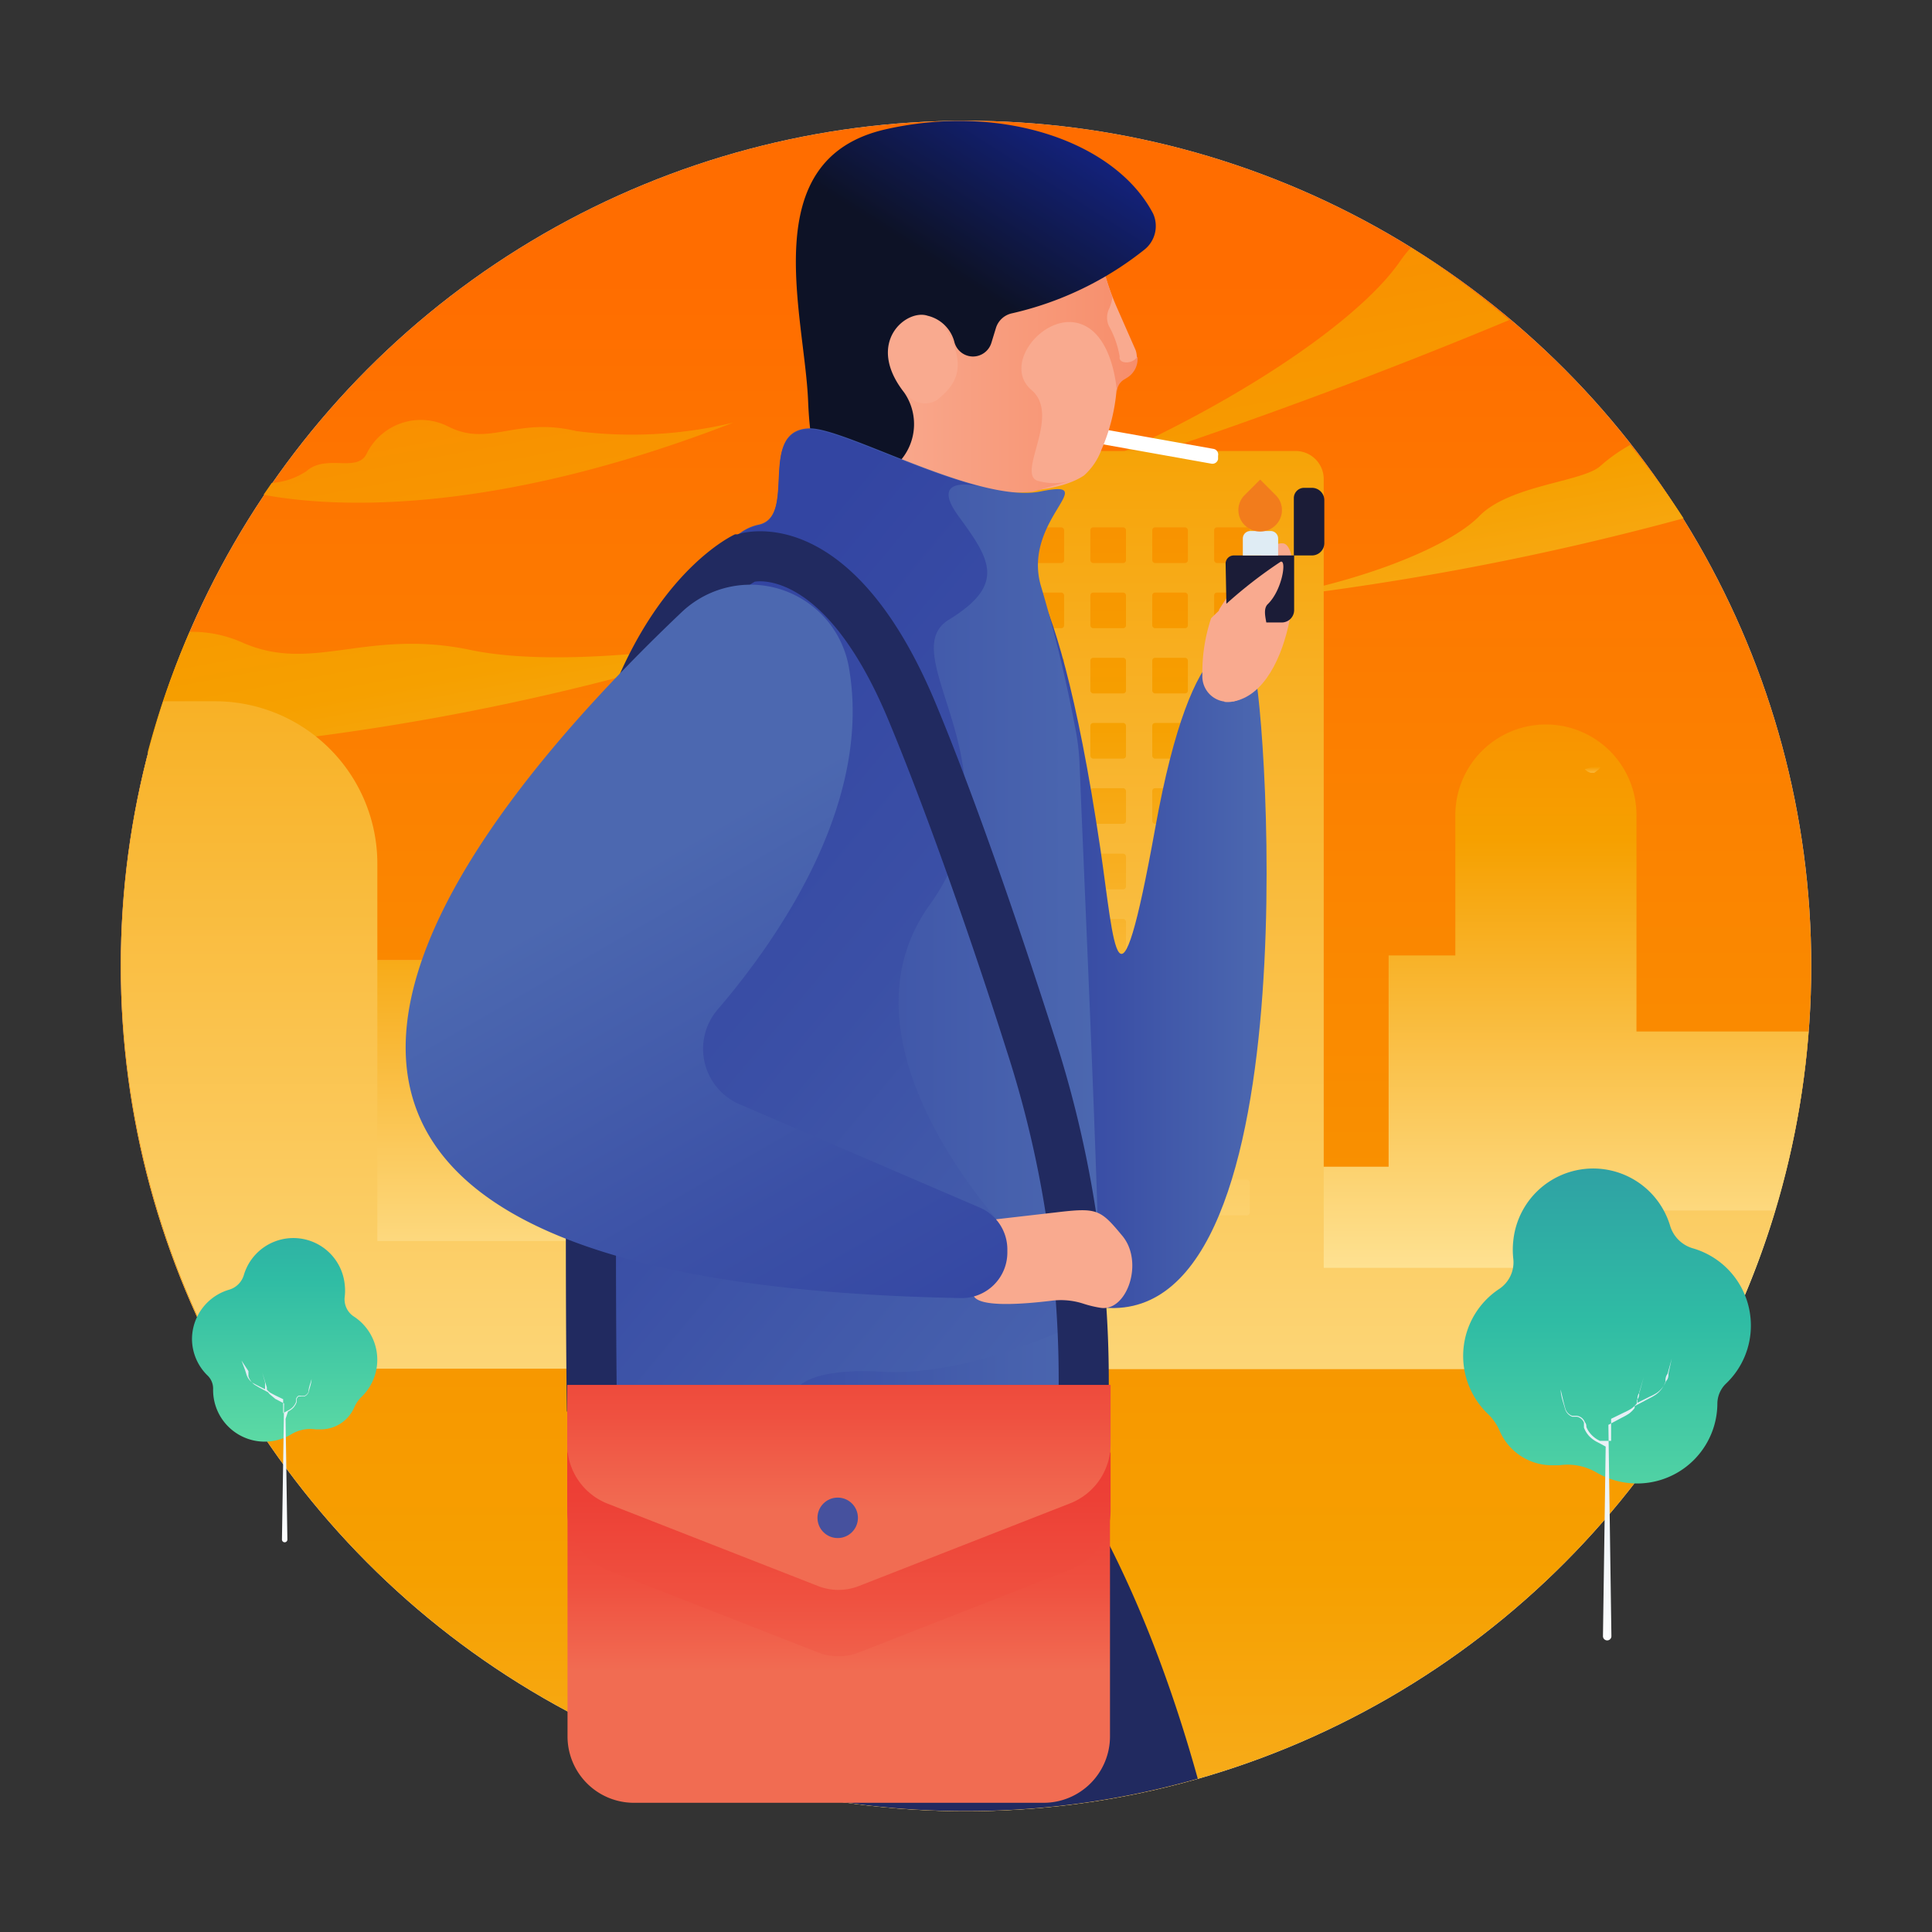 <svg xmlns="http://www.w3.org/2000/svg" xmlns:xlink="http://www.w3.org/1999/xlink" viewBox="0 0 64 64"><rect x="0" y="0" width="64" height="64" fill="#333333" stroke="none"/><defs><style>.cls-1{isolation:isolate;}.cls-2{fill:url(#linear-gradient);}.cls-3{fill:url(#linear-gradient-2);}.cls-4{fill:url(#linear-gradient-3);}.cls-5{fill:url(#linear-gradient-4);}.cls-6{fill:url(#linear-gradient-5);}.cls-7{fill:url(#linear-gradient-6);}.cls-8{fill:url(#linear-gradient-7);}.cls-9{fill:url(#linear-gradient-8);}.cls-10{fill:url(#linear-gradient-9);}.cls-11{fill:url(#linear-gradient-10);}.cls-12{fill:url(#linear-gradient-11);}.cls-13{fill:url(#linear-gradient-12);}.cls-14{fill:url(#linear-gradient-13);}.cls-15{fill:url(#linear-gradient-14);}.cls-16{fill:url(#linear-gradient-15);}.cls-17{fill:url(#linear-gradient-16);}.cls-18{fill:url(#linear-gradient-17);}.cls-19{fill:url(#linear-gradient-18);}.cls-20{fill:url(#linear-gradient-19);}.cls-21{fill:url(#linear-gradient-20);}.cls-22{fill:url(#linear-gradient-21);}.cls-23{fill:url(#linear-gradient-22);}.cls-24{fill:url(#linear-gradient-23);}.cls-25{fill:url(#linear-gradient-24);}.cls-26{fill:url(#linear-gradient-25);}.cls-27{fill:url(#linear-gradient-26);}.cls-28{fill:url(#linear-gradient-27);}.cls-29{fill:url(#linear-gradient-28);}.cls-30{fill:url(#linear-gradient-29);}.cls-31{fill:url(#linear-gradient-30);}.cls-32{fill:url(#linear-gradient-31);}.cls-33{fill:url(#linear-gradient-32);}.cls-34{fill:url(#linear-gradient-33);}.cls-35{fill:url(#linear-gradient-34);}.cls-36{fill:url(#linear-gradient-35);}.cls-37{fill:url(#linear-gradient-36);}.cls-38{fill:url(#linear-gradient-37);}.cls-39{fill:url(#linear-gradient-38);}.cls-40{fill:url(#linear-gradient-39);}.cls-41{fill:url(#linear-gradient-40);}.cls-42{fill:url(#linear-gradient-41);}.cls-43{fill:url(#linear-gradient-42);}.cls-44{fill:url(#linear-gradient-43);}.cls-45{fill:url(#linear-gradient-44);}.cls-46{fill:url(#linear-gradient-45);}.cls-47{fill:url(#linear-gradient-46);}.cls-48{fill:url(#linear-gradient-47);}.cls-49{fill:url(#linear-gradient-48);}.cls-50{fill:url(#linear-gradient-49);}.cls-51{fill:url(#linear-gradient-50);}.cls-52{fill:url(#linear-gradient-51);}.cls-53{fill:url(#linear-gradient-52);}.cls-54{fill:url(#linear-gradient-53);}.cls-55{fill:url(#linear-gradient-54);}.cls-56{fill:url(#linear-gradient-55);}.cls-57{fill:url(#linear-gradient-56);}.cls-58{fill:url(#linear-gradient-57);}.cls-59{fill:url(#linear-gradient-58);}.cls-60{fill:url(#linear-gradient-59);}.cls-61{fill:url(#linear-gradient-60);}.cls-62{fill:url(#linear-gradient-61);}.cls-63{fill:url(#linear-gradient-62);}.cls-64{fill:url(#linear-gradient-63);}.cls-65{fill:url(#linear-gradient-64);}.cls-66{fill:url(#linear-gradient-65);}.cls-67{fill:url(#linear-gradient-66);}.cls-68{opacity:0.49;mix-blend-mode:color-burn;fill:url(#linear-gradient-67);}.cls-69{fill:url(#linear-gradient-68);}.cls-70{fill:url(#linear-gradient-69);}.cls-71{fill:url(#linear-gradient-70);}.cls-72{fill:url(#linear-gradient-71);}.cls-73{fill:#fff;}.cls-74{fill:url(#linear-gradient-72);}.cls-75{fill:#f9aa8f;}.cls-76{fill:#1b1c37;}.cls-77{fill:#212a60;}.cls-78{fill:url(#linear-gradient-73);}.cls-79{fill:url(#linear-gradient-74);}.cls-80{fill:url(#linear-gradient-75);}.cls-81{fill:url(#linear-gradient-76);}.cls-82{fill:url(#linear-gradient-77);}.cls-83{fill:url(#linear-gradient-78);}.cls-84{fill:url(#linear-gradient-79);}.cls-85{fill:url(#linear-gradient-80);}.cls-86{fill:#46519e;}.cls-87{fill:#dfecf4;}.cls-88{fill:#f27c1c;}</style><linearGradient id="linear-gradient" x1="32" y1="97.25" x2="32" y2="9.14" gradientUnits="userSpaceOnUse"><stop offset="0" stop-color="#fff"/><stop offset="0.84" stop-color="#cddfec"/></linearGradient><linearGradient id="linear-gradient-2" x1="32" y1="97.25" x2="32" y2="9.14" gradientUnits="userSpaceOnUse"><stop offset="0" stop-color="#ffeba7"/><stop offset="0.51" stop-color="#f6a000"/><stop offset="1" stop-color="#ff6d00"/></linearGradient><linearGradient id="linear-gradient-3" x1="47.16" y1="45.37" x2="37" y2="-9.47" xlink:href="#linear-gradient-2"/><linearGradient id="linear-gradient-4" x1="53.28" y1="44.23" x2="43.11" y2="-10.6" xlink:href="#linear-gradient-2"/><linearGradient id="linear-gradient-5" x1="19.97" y1="50.41" x2="9.8" y2="-4.43" xlink:href="#linear-gradient-2"/><linearGradient id="linear-gradient-6" x1="22.94" y1="49.86" x2="12.77" y2="-4.98" xlink:href="#linear-gradient-2"/><linearGradient id="linear-gradient-7" x1="333.38" y1="35.09" x2="333.38" y2="-43.58" gradientTransform="matrix(-1, 0, 0, 1, 364.22, 0)" xlink:href="#linear-gradient-2"/><linearGradient id="linear-gradient-8" x1="331.26" y1="35.09" x2="331.26" y2="-43.58" gradientTransform="matrix(-1, 0, 0, 1, 364.22, 0)" xlink:href="#linear-gradient-2"/><linearGradient id="linear-gradient-9" x1="44.41" y1="44.15" x2="44.41" y2="12.12" xlink:href="#linear-gradient-2"/><linearGradient id="linear-gradient-10" x1="31.4" y1="59" x2="31.4" y2="-31.47" xlink:href="#linear-gradient-2"/><linearGradient id="linear-gradient-11" x1="323.41" y1="48.78" x2="323.41" y2="-0.28" gradientTransform="matrix(1, 0, 0, -1, -282.6, 36.11)" xlink:href="#linear-gradient-2"/><linearGradient id="linear-gradient-12" x1="325.46" y1="48.78" x2="325.46" y2="-0.28" gradientTransform="matrix(1, 0, 0, -1, -286.7, 36.11)" xlink:href="#linear-gradient-2"/><linearGradient id="linear-gradient-13" x1="327.51" y1="48.78" x2="327.51" y2="-0.28" gradientTransform="matrix(1, 0, 0, -1, -290.81, 36.11)" xlink:href="#linear-gradient-2"/><linearGradient id="linear-gradient-14" x1="329.56" y1="48.78" x2="329.56" y2="-0.28" gradientTransform="matrix(1, 0, 0, -1, -294.91, 36.11)" xlink:href="#linear-gradient-2"/><linearGradient id="linear-gradient-15" x1="331.62" y1="48.78" x2="331.62" y2="-0.28" gradientTransform="matrix(1, 0, 0, -1, -299.01, 36.11)" xlink:href="#linear-gradient-2"/><linearGradient id="linear-gradient-16" x1="323.41" y1="48.78" x2="323.41" y2="-0.28" gradientTransform="matrix(1, 0, 0, -1, -282.6, 40.44)" xlink:href="#linear-gradient-2"/><linearGradient id="linear-gradient-17" x1="325.46" y1="48.78" x2="325.46" y2="-0.28" gradientTransform="matrix(1, 0, 0, -1, -286.7, 40.44)" xlink:href="#linear-gradient-2"/><linearGradient id="linear-gradient-18" x1="327.51" y1="48.78" x2="327.51" y2="-0.28" gradientTransform="matrix(1, 0, 0, -1, -290.81, 40.44)" xlink:href="#linear-gradient-2"/><linearGradient id="linear-gradient-19" x1="329.56" y1="48.78" x2="329.56" y2="-0.28" gradientTransform="matrix(1, 0, 0, -1, -294.91, 40.44)" xlink:href="#linear-gradient-2"/><linearGradient id="linear-gradient-20" x1="331.62" y1="48.78" x2="331.62" y2="-0.28" gradientTransform="matrix(1, 0, 0, -1, -299.01, 40.44)" xlink:href="#linear-gradient-2"/><linearGradient id="linear-gradient-21" x1="323.41" y1="48.78" x2="323.41" y2="-0.28" gradientTransform="matrix(1, 0, 0, -1, -282.6, 44.76)" xlink:href="#linear-gradient-2"/><linearGradient id="linear-gradient-22" x1="325.46" y1="48.78" x2="325.46" y2="-0.28" gradientTransform="matrix(1, 0, 0, -1, -286.7, 44.76)" xlink:href="#linear-gradient-2"/><linearGradient id="linear-gradient-23" x1="327.51" y1="48.78" x2="327.51" y2="-0.28" gradientTransform="matrix(1, 0, 0, -1, -290.81, 44.76)" xlink:href="#linear-gradient-2"/><linearGradient id="linear-gradient-24" x1="329.56" y1="48.78" x2="329.56" y2="-0.28" gradientTransform="matrix(1, 0, 0, -1, -294.91, 44.76)" xlink:href="#linear-gradient-2"/><linearGradient id="linear-gradient-25" x1="331.62" y1="48.78" x2="331.62" y2="-0.28" gradientTransform="matrix(1, 0, 0, -1, -299.01, 44.76)" xlink:href="#linear-gradient-2"/><linearGradient id="linear-gradient-26" x1="323.41" y1="48.78" x2="323.41" y2="-0.28" gradientTransform="matrix(1, 0, 0, -1, -282.6, 49.08)" xlink:href="#linear-gradient-2"/><linearGradient id="linear-gradient-27" x1="325.46" y1="48.78" x2="325.46" y2="-0.28" gradientTransform="matrix(1, 0, 0, -1, -286.7, 49.08)" xlink:href="#linear-gradient-2"/><linearGradient id="linear-gradient-28" x1="327.51" y1="48.78" x2="327.51" y2="-0.28" gradientTransform="matrix(1, 0, 0, -1, -290.81, 49.08)" xlink:href="#linear-gradient-2"/><linearGradient id="linear-gradient-29" x1="329.56" y1="48.78" x2="329.56" y2="-0.28" gradientTransform="matrix(1, 0, 0, -1, -294.91, 49.08)" xlink:href="#linear-gradient-2"/><linearGradient id="linear-gradient-30" x1="331.62" y1="48.78" x2="331.62" y2="-0.28" gradientTransform="matrix(1, 0, 0, -1, -299.01, 49.08)" xlink:href="#linear-gradient-2"/><linearGradient id="linear-gradient-31" x1="323.41" y1="48.78" x2="323.41" y2="-0.28" gradientTransform="matrix(1, 0, 0, -1, -282.6, 53.4)" xlink:href="#linear-gradient-2"/><linearGradient id="linear-gradient-32" x1="325.46" y1="48.78" x2="325.46" y2="-0.28" gradientTransform="matrix(1, 0, 0, -1, -286.7, 53.4)" xlink:href="#linear-gradient-2"/><linearGradient id="linear-gradient-33" x1="327.51" y1="48.78" x2="327.51" y2="-0.28" gradientTransform="matrix(1, 0, 0, -1, -290.81, 53.4)" xlink:href="#linear-gradient-2"/><linearGradient id="linear-gradient-34" x1="329.56" y1="48.78" x2="329.56" y2="-0.28" gradientTransform="matrix(1, 0, 0, -1, -294.91, 53.4)" xlink:href="#linear-gradient-2"/><linearGradient id="linear-gradient-35" x1="331.62" y1="48.78" x2="331.62" y2="-0.28" gradientTransform="matrix(1, 0, 0, -1, -299.01, 53.4)" xlink:href="#linear-gradient-2"/><linearGradient id="linear-gradient-36" x1="323.41" y1="48.78" x2="323.41" y2="-0.28" gradientTransform="matrix(1, 0, 0, -1, -282.6, 57.73)" xlink:href="#linear-gradient-2"/><linearGradient id="linear-gradient-37" x1="325.46" y1="48.78" x2="325.46" y2="-0.28" gradientTransform="matrix(1, 0, 0, -1, -286.7, 57.73)" xlink:href="#linear-gradient-2"/><linearGradient id="linear-gradient-38" x1="327.51" y1="48.78" x2="327.51" y2="-0.28" gradientTransform="matrix(1, 0, 0, -1, -290.81, 57.73)" xlink:href="#linear-gradient-2"/><linearGradient id="linear-gradient-39" x1="329.56" y1="48.78" x2="329.56" y2="-0.28" gradientTransform="matrix(1, 0, 0, -1, -294.91, 57.73)" xlink:href="#linear-gradient-2"/><linearGradient id="linear-gradient-40" x1="331.62" y1="48.78" x2="331.62" y2="-0.28" gradientTransform="matrix(1, 0, 0, -1, -299.01, 57.73)" xlink:href="#linear-gradient-2"/><linearGradient id="linear-gradient-41" x1="323.41" y1="48.78" x2="323.41" y2="-0.28" gradientTransform="matrix(1, 0, 0, -1, -282.6, 62.05)" xlink:href="#linear-gradient-2"/><linearGradient id="linear-gradient-42" x1="325.46" y1="48.78" x2="325.46" y2="-0.28" gradientTransform="matrix(1, 0, 0, -1, -286.7, 62.05)" xlink:href="#linear-gradient-2"/><linearGradient id="linear-gradient-43" x1="327.51" y1="48.78" x2="327.51" y2="-0.28" gradientTransform="matrix(1, 0, 0, -1, -290.81, 62.05)" xlink:href="#linear-gradient-2"/><linearGradient id="linear-gradient-44" x1="329.56" y1="48.78" x2="329.56" y2="-0.28" gradientTransform="matrix(1, 0, 0, -1, -294.91, 62.05)" xlink:href="#linear-gradient-2"/><linearGradient id="linear-gradient-45" x1="331.62" y1="48.78" x2="331.62" y2="-0.28" gradientTransform="matrix(1, 0, 0, -1, -299.01, 62.05)" xlink:href="#linear-gradient-2"/><linearGradient id="linear-gradient-46" x1="323.41" y1="48.78" x2="323.41" y2="-0.28" gradientTransform="matrix(1, 0, 0, -1, -282.6, 66.37)" xlink:href="#linear-gradient-2"/><linearGradient id="linear-gradient-47" x1="325.46" y1="48.78" x2="325.46" y2="-0.28" gradientTransform="matrix(1, 0, 0, -1, -286.7, 66.37)" xlink:href="#linear-gradient-2"/><linearGradient id="linear-gradient-48" x1="327.51" y1="48.78" x2="327.51" y2="-0.28" gradientTransform="matrix(1, 0, 0, -1, -290.81, 66.37)" xlink:href="#linear-gradient-2"/><linearGradient id="linear-gradient-49" x1="329.56" y1="48.78" x2="329.56" y2="-0.28" gradientTransform="matrix(1, 0, 0, -1, -294.91, 66.37)" xlink:href="#linear-gradient-2"/><linearGradient id="linear-gradient-50" x1="331.62" y1="48.78" x2="331.62" y2="-0.28" gradientTransform="matrix(1, 0, 0, -1, -299.01, 66.37)" xlink:href="#linear-gradient-2"/><linearGradient id="linear-gradient-51" x1="323.41" y1="48.78" x2="323.41" y2="-0.28" gradientTransform="matrix(1, 0, 0, -1, -282.6, 70.69)" xlink:href="#linear-gradient-2"/><linearGradient id="linear-gradient-52" x1="325.46" y1="48.78" x2="325.46" y2="-0.28" gradientTransform="matrix(1, 0, 0, -1, -286.7, 70.69)" xlink:href="#linear-gradient-2"/><linearGradient id="linear-gradient-53" x1="327.51" y1="48.78" x2="327.51" y2="-0.28" gradientTransform="matrix(1, 0, 0, -1, -290.81, 70.69)" xlink:href="#linear-gradient-2"/><linearGradient id="linear-gradient-54" x1="329.56" y1="48.78" x2="329.56" y2="-0.28" gradientTransform="matrix(1, 0, 0, -1, -294.91, 70.69)" xlink:href="#linear-gradient-2"/><linearGradient id="linear-gradient-55" x1="331.62" y1="48.78" x2="331.62" y2="-0.28" gradientTransform="matrix(1, 0, 0, -1, -299.01, 70.69)" xlink:href="#linear-gradient-2"/><linearGradient id="linear-gradient-56" x1="323.41" y1="48.78" x2="323.41" y2="-0.28" gradientTransform="matrix(1, 0, 0, -1, -282.6, 75.01)" xlink:href="#linear-gradient-2"/><linearGradient id="linear-gradient-57" x1="325.46" y1="48.78" x2="325.46" y2="-0.28" gradientTransform="matrix(1, 0, 0, -1, -286.7, 75.01)" xlink:href="#linear-gradient-2"/><linearGradient id="linear-gradient-58" x1="327.51" y1="48.78" x2="327.51" y2="-0.28" gradientTransform="matrix(1, 0, 0, -1, -290.81, 75.01)" xlink:href="#linear-gradient-2"/><linearGradient id="linear-gradient-59" x1="329.56" y1="48.78" x2="329.56" y2="-0.28" gradientTransform="matrix(1, 0, 0, -1, -294.91, 75.01)" xlink:href="#linear-gradient-2"/><linearGradient id="linear-gradient-60" x1="331.62" y1="48.78" x2="331.62" y2="-0.28" gradientTransform="matrix(1, 0, 0, -1, -299.01, 75.01)" xlink:href="#linear-gradient-2"/><linearGradient id="linear-gradient-61" x1="323.41" y1="48.78" x2="323.41" y2="-0.28" gradientTransform="matrix(1, 0, 0, -1, -282.6, 79.34)" xlink:href="#linear-gradient-2"/><linearGradient id="linear-gradient-62" x1="325.46" y1="48.78" x2="325.46" y2="-0.28" gradientTransform="matrix(1, 0, 0, -1, -286.7, 79.34)" xlink:href="#linear-gradient-2"/><linearGradient id="linear-gradient-63" x1="327.51" y1="48.78" x2="327.51" y2="-0.28" gradientTransform="matrix(1, 0, 0, -1, -290.81, 79.34)" xlink:href="#linear-gradient-2"/><linearGradient id="linear-gradient-64" x1="329.56" y1="48.78" x2="329.56" y2="-0.28" gradientTransform="matrix(1, 0, 0, -1, -294.91, 79.34)" xlink:href="#linear-gradient-2"/><linearGradient id="linear-gradient-65" x1="331.62" y1="48.78" x2="331.62" y2="-0.28" gradientTransform="matrix(1, 0, 0, -1, -299.01, 79.34)" xlink:href="#linear-gradient-2"/><linearGradient id="linear-gradient-66" x1="344.57" y1="44.87" x2="344.57" y2="14.91" gradientTransform="matrix(-1, 0, 0, 1, 364.22, 0)" xlink:href="#linear-gradient-2"/><linearGradient id="linear-gradient-67" x1="311.51" y1="25.69" x2="311.51" y2="25.13" gradientTransform="matrix(-1, 0, 0, 1, 364.22, 0)" xlink:href="#linear-gradient-2"/><linearGradient id="linear-gradient-68" x1="310.98" y1="56.76" x2="310.98" y2="31.74" gradientTransform="matrix(-1, 0, 0, 1, 364.22, 0)" gradientUnits="userSpaceOnUse"><stop offset="0" stop-color="#7ff1a4"/><stop offset="0.52" stop-color="#2fbca4"/><stop offset="1" stop-color="#2f7da4"/></linearGradient><linearGradient id="linear-gradient-69" x1="-13259.34" y1="55.34" x2="-13259.34" y2="35.35" gradientTransform="translate(13312.87)" xlink:href="#linear-gradient"/><linearGradient id="linear-gradient-70" x1="16460.01" y1="51.96" x2="16460.01" y2="33.46" gradientTransform="matrix(-1, 0, 0, 1, 16469.43, 0)" xlink:href="#linear-gradient-68"/><linearGradient id="linear-gradient-71" x1="16460.2" y1="51.72" x2="16460.2" y2="38.86" gradientTransform="matrix(-1, 0, 0, 1, 16469.43, 0)" xlink:href="#linear-gradient"/><linearGradient id="linear-gradient-72" x1="33.27" y1="30.79" x2="41.95" y2="30.79" gradientUnits="userSpaceOnUse"><stop offset="0" stop-color="#3345a2"/><stop offset="0.41" stop-color="#3b50a6"/><stop offset="1" stop-color="#4c68b0"/></linearGradient><linearGradient id="linear-gradient-73" x1="28.86" y1="12.29" x2="37.68" y2="12.29" gradientUnits="userSpaceOnUse"><stop offset="0" stop-color="#f9aa8f"/><stop offset="1" stop-color="#f78e6b"/></linearGradient><linearGradient id="linear-gradient-74" x1="36.84" y1="0.15" x2="27.3" y2="15.2" gradientUnits="userSpaceOnUse"><stop offset="0" stop-color="#182ebd"/><stop offset="0.58" stop-color="#0d1226"/></linearGradient><linearGradient id="linear-gradient-75" x1="19.61" y1="31.15" x2="36.5" y2="31.15" xlink:href="#linear-gradient-72"/><linearGradient id="linear-gradient-76" x1="19.67" y1="25.86" x2="41.11" y2="43.77" xlink:href="#linear-gradient-72"/><linearGradient id="linear-gradient-77" x1="30.84" y1="46.39" x2="20.77" y2="28.93" xlink:href="#linear-gradient-72"/><linearGradient id="linear-gradient-78" x1="27.75" y1="55.38" x2="27.75" y2="43.13" gradientUnits="userSpaceOnUse"><stop offset="0" stop-color="#f16c52"/><stop offset="0.03" stop-color="#f16850"/><stop offset="0.23" stop-color="#ef5140"/><stop offset="0.45" stop-color="#ed4036"/><stop offset="0.7" stop-color="#ec362f"/><stop offset="1" stop-color="#ec332d"/></linearGradient><linearGradient id="linear-gradient-79" x1="27.75" y1="56.4" x2="27.75" y2="41.37" xlink:href="#linear-gradient-78"/><linearGradient id="linear-gradient-80" x1="27.75" y1="50" x2="27.75" y2="36.75" xlink:href="#linear-gradient-78"/></defs><title>man smoking cigarette</title><g class="cls-1"><g id="Layer_1" data-name="Layer 1"><circle class="cls-2" cx="32" cy="32" r="28"/><circle class="cls-3" cx="32" cy="32" r="28"/><path class="cls-4" d="M46.74,8.2a4.34,4.34,0,0,0-.38.48C44.75,11,39.18,14.6,32.54,16.82A177.1,177.1,0,0,0,50,10.6,28.08,28.08,0,0,0,46.74,8.2Z"/><path class="cls-5" d="M54,14.74a5.47,5.47,0,0,0-1,.71c-.61.52-3,.62-4,1.65s-4.16,2.31-7.71,2.8a93.24,93.24,0,0,0,14.48-2.73A28.05,28.05,0,0,0,54,14.74Z"/><path class="cls-6" d="M24.9,21.15s-5.89,1.1-9.32.38-5.22.78-7.54-.24a4.1,4.1,0,0,0-1.76-.36,27.78,27.78,0,0,0-1.39,4A81.33,81.33,0,0,0,24.9,21.15Z"/><path class="cls-7" d="M24.29,14a14.37,14.37,0,0,1-5.2.28c-2-.48-2.88.54-4.24-.15a2,2,0,0,0-2.7.89c-.31.66-1.34,0-2,.59A2.42,2.42,0,0,1,9,16l-.27.39C10.91,16.8,16.17,17.15,24.29,14Z"/><path class="cls-8" d="M33.63,8.64S29.85,9.9,28,9.57a5.71,5.71,0,0,0,1.5-.73,1.93,1.93,0,0,1,1.79-.37c.41.25.57-.36,1-.13A4.58,4.58,0,0,0,33.63,8.64Z"/><path class="cls-9" d="M35.75,19.85s-3.78,1.26-5.58.93a5.71,5.71,0,0,0,1.5-.73,1.93,1.93,0,0,1,1.79-.37c.41.25.57-.36,1-.13A4.58,4.58,0,0,0,35.75,19.85Z"/><path class="cls-10" d="M59.91,34.17h-5.7V27a3,3,0,0,0-6,0v4.65H46v7H29.52l-.61,6.7H56.63A27.83,27.83,0,0,0,59.91,34.17Z"/><path class="cls-11" d="M58.8,40.1H53.53V42H43.85V15.87a.93.93,0,0,0-.93-.93H30.8a.93.93,0,0,0-.93.93V35.1h-2.1a1,1,0,0,0-1,1v2H19.42V32.88a1.07,1.07,0,0,0-1.07-1.07H12.5V28.61a5.38,5.38,0,0,0-5.38-5.38H5.41a28,28,0,0,0,2,22.11H56.63A27.83,27.83,0,0,0,58.8,40.1Z"/><rect class="cls-12" x="40.22" y="17.46" width="1.18" height="1.18" rx="0.09" ry="0.09" transform="translate(81.62 36.11) rotate(-180)"/><rect class="cls-13" x="38.17" y="17.46" width="1.18" height="1.18" rx="0.09" ry="0.09" transform="translate(77.52 36.11) rotate(-180)"/><rect class="cls-14" x="36.11" y="17.46" width="1.18" height="1.18" rx="0.09" ry="0.09" transform="translate(73.41 36.11) rotate(-180)"/><rect class="cls-15" x="34.06" y="17.46" width="1.18" height="1.18" rx="0.09" ry="0.09" transform="translate(69.31 36.11) rotate(-180)"/><rect class="cls-16" x="32.01" y="17.46" width="1.18" height="1.18" rx="0.09" ry="0.09" transform="translate(65.21 36.11) rotate(-180)"/><rect class="cls-17" x="40.22" y="19.63" width="1.18" height="1.18" rx="0.09" ry="0.09" transform="translate(81.62 40.44) rotate(-180)"/><rect class="cls-18" x="38.17" y="19.63" width="1.18" height="1.18" rx="0.09" ry="0.09" transform="translate(77.52 40.44) rotate(-180)"/><rect class="cls-19" x="36.11" y="19.63" width="1.18" height="1.18" rx="0.09" ry="0.09" transform="translate(73.41 40.44) rotate(-180)"/><rect class="cls-20" x="34.06" y="19.63" width="1.18" height="1.18" rx="0.09" ry="0.09" transform="translate(69.31 40.44) rotate(-180)"/><rect class="cls-21" x="32.01" y="19.63" width="1.18" height="1.18" rx="0.09" ry="0.09" transform="translate(65.21 40.44) rotate(-180)"/><rect class="cls-22" x="40.22" y="21.79" width="1.18" height="1.18" rx="0.09" ry="0.09" transform="translate(81.62 44.76) rotate(-180)"/><rect class="cls-23" x="38.17" y="21.79" width="1.18" height="1.18" rx="0.09" ry="0.09" transform="translate(77.52 44.76) rotate(-180)"/><rect class="cls-24" x="36.11" y="21.79" width="1.18" height="1.18" rx="0.09" ry="0.09" transform="translate(73.41 44.76) rotate(-180)"/><rect class="cls-25" x="34.06" y="21.79" width="1.18" height="1.18" rx="0.09" ry="0.09" transform="translate(69.31 44.76) rotate(-180)"/><rect class="cls-26" x="32.01" y="21.79" width="1.18" height="1.18" rx="0.09" ry="0.09" transform="translate(65.21 44.76) rotate(-180)"/><rect class="cls-27" x="40.22" y="23.95" width="1.18" height="1.18" rx="0.09" ry="0.09" transform="translate(81.62 49.08) rotate(-180)"/><rect class="cls-28" x="38.17" y="23.95" width="1.18" height="1.18" rx="0.09" ry="0.09" transform="translate(77.52 49.08) rotate(-180)"/><rect class="cls-29" x="36.11" y="23.95" width="1.18" height="1.18" rx="0.09" ry="0.09" transform="translate(73.41 49.08) rotate(-180)"/><rect class="cls-30" x="34.06" y="23.95" width="1.18" height="1.18" rx="0.09" ry="0.09" transform="translate(69.31 49.08) rotate(-180)"/><rect class="cls-31" x="32.01" y="23.95" width="1.18" height="1.18" rx="0.09" ry="0.09" transform="translate(65.21 49.08) rotate(-180)"/><rect class="cls-32" x="40.22" y="26.11" width="1.18" height="1.18" rx="0.09" ry="0.09" transform="translate(81.62 53.4) rotate(-180)"/><rect class="cls-33" x="38.17" y="26.11" width="1.18" height="1.18" rx="0.09" ry="0.09" transform="translate(77.52 53.4) rotate(-180)"/><rect class="cls-34" x="36.11" y="26.11" width="1.18" height="1.18" rx="0.09" ry="0.09" transform="translate(73.41 53.4) rotate(-180)"/><rect class="cls-35" x="34.06" y="26.11" width="1.18" height="1.18" rx="0.09" ry="0.09" transform="translate(69.31 53.4) rotate(-180)"/><rect class="cls-36" x="32.01" y="26.11" width="1.18" height="1.18" rx="0.09" ry="0.09" transform="translate(65.21 53.4) rotate(-180)"/><rect class="cls-37" x="40.22" y="28.27" width="1.18" height="1.18" rx="0.09" ry="0.09" transform="translate(81.62 57.73) rotate(-180)"/><rect class="cls-38" x="38.17" y="28.27" width="1.18" height="1.18" rx="0.09" ry="0.09" transform="translate(77.52 57.73) rotate(-180)"/><rect class="cls-39" x="36.11" y="28.27" width="1.18" height="1.18" rx="0.09" ry="0.09" transform="translate(73.41 57.73) rotate(-180)"/><rect class="cls-40" x="34.06" y="28.27" width="1.18" height="1.18" rx="0.09" ry="0.09" transform="translate(69.31 57.73) rotate(-180)"/><rect class="cls-41" x="32.01" y="28.27" width="1.18" height="1.18" rx="0.09" ry="0.09" transform="translate(65.21 57.73) rotate(-180)"/><rect class="cls-42" x="40.22" y="30.43" width="1.18" height="1.18" rx="0.09" ry="0.09" transform="translate(81.62 62.05) rotate(-180)"/><rect class="cls-43" x="38.17" y="30.43" width="1.18" height="1.18" rx="0.09" ry="0.09" transform="translate(77.52 62.05) rotate(-180)"/><rect class="cls-44" x="36.11" y="30.43" width="1.18" height="1.18" rx="0.09" ry="0.09" transform="translate(73.41 62.05) rotate(-180)"/><rect class="cls-45" x="34.06" y="30.43" width="1.18" height="1.18" rx="0.09" ry="0.09" transform="translate(69.31 62.05) rotate(-180)"/><rect class="cls-46" x="32.01" y="30.43" width="1.18" height="1.18" rx="0.09" ry="0.09" transform="translate(65.21 62.05) rotate(-180)"/><rect class="cls-47" x="40.22" y="32.59" width="1.18" height="1.18" rx="0.09" ry="0.09" transform="translate(81.62 66.37) rotate(-180)"/><rect class="cls-48" x="38.17" y="32.59" width="1.18" height="1.18" rx="0.09" ry="0.09" transform="translate(77.52 66.37) rotate(-180)"/><rect class="cls-49" x="36.11" y="32.59" width="1.18" height="1.18" rx="0.09" ry="0.09" transform="translate(73.41 66.37) rotate(-180)"/><rect class="cls-50" x="34.06" y="32.59" width="1.18" height="1.18" rx="0.09" ry="0.09" transform="translate(69.31 66.37) rotate(-180)"/><rect class="cls-51" x="32.01" y="32.59" width="1.18" height="1.18" rx="0.09" ry="0.09" transform="translate(65.21 66.37) rotate(-180)"/><rect class="cls-52" x="40.22" y="34.75" width="1.18" height="1.18" rx="0.09" ry="0.09" transform="translate(81.62 70.69) rotate(-180)"/><rect class="cls-53" x="38.17" y="34.75" width="1.18" height="1.18" rx="0.09" ry="0.09" transform="translate(77.52 70.69) rotate(-180)"/><rect class="cls-54" x="36.11" y="34.75" width="1.18" height="1.18" rx="0.09" ry="0.09" transform="translate(73.41 70.69) rotate(-180)"/><rect class="cls-55" x="34.06" y="34.75" width="1.18" height="1.18" rx="0.09" ry="0.09" transform="translate(69.31 70.69) rotate(-180)"/><rect class="cls-56" x="32.01" y="34.75" width="1.18" height="1.18" rx="0.09" ry="0.09" transform="translate(65.21 70.69) rotate(-180)"/><rect class="cls-57" x="40.22" y="36.92" width="1.18" height="1.18" rx="0.09" ry="0.09" transform="translate(81.62 75.01) rotate(-180)"/><rect class="cls-58" x="38.17" y="36.92" width="1.18" height="1.18" rx="0.09" ry="0.09" transform="translate(77.52 75.01) rotate(-180)"/><rect class="cls-59" x="36.11" y="36.92" width="1.18" height="1.18" rx="0.09" ry="0.09" transform="translate(73.41 75.01) rotate(-180)"/><rect class="cls-60" x="34.06" y="36.92" width="1.18" height="1.18" rx="0.09" ry="0.09" transform="translate(69.31 75.01) rotate(-180)"/><rect class="cls-61" x="32.01" y="36.92" width="1.18" height="1.18" rx="0.09" ry="0.09" transform="translate(65.21 75.01) rotate(-180)"/><rect class="cls-62" x="40.22" y="39.08" width="1.18" height="1.18" rx="0.09" ry="0.09" transform="translate(81.62 79.34) rotate(-180)"/><rect class="cls-63" x="38.17" y="39.08" width="1.18" height="1.18" rx="0.09" ry="0.09" transform="translate(77.52 79.34) rotate(-180)"/><rect class="cls-64" x="36.11" y="39.08" width="1.18" height="1.18" rx="0.09" ry="0.09" transform="translate(73.41 79.34) rotate(-180)"/><rect class="cls-65" x="34.06" y="39.08" width="1.18" height="1.18" rx="0.09" ry="0.09" transform="translate(69.31 79.34) rotate(-180)"/><rect class="cls-66" x="32.01" y="39.08" width="1.18" height="1.18" rx="0.09" ry="0.09" transform="translate(65.21 79.34) rotate(-180)"/><path class="cls-67" d="M18.35,31.81a1.07,1.07,0,0,1,1.07,1.07v5.19h7.38v.27a4.69,4.69,0,0,1-4.69,4.77H18.93v-2H12.5V31.81Z"/><path class="cls-68" d="M53,25.39c.07,0-.05.12-.19.21h0l-.11,0a.39.39,0,0,1-.2-.12A1.58,1.58,0,0,1,53,25.39Z"/><path class="cls-69" d="M58,43.9a2.66,2.66,0,0,0-1.93-2.55,1.11,1.11,0,0,1-.75-.76,2.66,2.66,0,0,0-5.19.51,2.69,2.69,0,0,0,0,.6,1.06,1.06,0,0,1-.47,1,2.66,2.66,0,0,0-.39,4.12,1.72,1.72,0,0,1,.4.56,1.89,1.89,0,0,0,1.74,1.16l.24,0a1.9,1.9,0,0,1,1.24.24,2.66,2.66,0,0,0,4-2.27v0a.93.93,0,0,1,.28-.67A2.65,2.65,0,0,0,58,43.9Z"/><path class="cls-70" d="M55.27,45.5c0,.08,0,.17-.08.25a.84.84,0,0,1-.32.4,2,2,0,0,1-.23.12l-.4.2,0-.08c0-.09,0-.17.07-.26l.14-.51-.15.51c0,.08,0,.17-.08.25l0,.11,0,0h0a0,0,0,0,0,0,0h0l0,0a.83.83,0,0,1-.19.18,2,2,0,0,1-.23.12l-.43.21,0-2.4,0,3.13L53,47.73a.91.91,0,0,1-.27-.19.82.82,0,0,1-.18-.27c0-.05,0-.1-.05-.16a.34.34,0,0,0-.1-.14.36.36,0,0,0-.16-.07l-.16,0a.37.37,0,0,1-.22-.22c-.06-.21-.11-.43-.16-.65,0,.22.09.44.15.66a.39.39,0,0,0,.23.24l.16,0a.33.33,0,0,1,.14.07.31.31,0,0,1,.09.13s0,.11,0,.16a.87.87,0,0,0,.18.29,1,1,0,0,0,.28.2l.26.14-.09,6.28h0a.14.14,0,0,0,.28,0l-.1-7,.45-.24a2.08,2.08,0,0,0,.23-.13.87.87,0,0,0,.19-.19l0-.06h0l.47-.25a2.08,2.08,0,0,0,.23-.13.87.87,0,0,0,.32-.43c0-.09,0-.17.07-.26l.14-.51Z"/><path class="cls-71" d="M6.36,44.36A1.71,1.71,0,0,1,7.6,42.72a.72.72,0,0,0,.48-.49,1.71,1.71,0,0,1,3.34.33,1.73,1.73,0,0,1,0,.39.68.68,0,0,0,.3.66A1.71,1.71,0,0,1,12,46.25a1.11,1.11,0,0,0-.26.36,1.21,1.21,0,0,1-1.12.74h-.16a1.22,1.22,0,0,0-.79.15A1.71,1.71,0,0,1,7.06,46v0a.6.6,0,0,0-.18-.43A1.7,1.7,0,0,1,6.36,44.36Z"/><path class="cls-72" d="M8.12,45.39l.05.16a.54.54,0,0,0,.2.26l.15.08.26.13,0-.05,0-.17-.09-.33.1.33.05.16,0,.07h0a0,0,0,0,1,0,0h0l0,0a.53.53,0,0,0,.12.11l.15.08.27.13,0-1.54,0,2,.15-.08a.58.58,0,0,0,.17-.12.53.53,0,0,0,.11-.18s0-.07,0-.1a.22.22,0,0,1,.07-.09.23.23,0,0,1,.1,0l.1,0a.24.24,0,0,0,.14-.14c0-.14.07-.28.1-.42,0,.14-.06.28-.09.42a.25.25,0,0,1-.15.16l-.1,0-.09,0a.2.2,0,0,0-.06.08s0,.07,0,.1a.56.56,0,0,1-.11.19.62.62,0,0,1-.18.13L9.46,47l.06,4h0a.09.09,0,1,1-.18,0l.07-4.51-.29-.15L9,46.24a.56.56,0,0,1-.12-.12l0,0h0l-.3-.16-.15-.09a.56.56,0,0,1-.2-.28l0-.17L8,45.07Z"/><path class="cls-73" d="M40.13,15.36l-3.81-.68a.19.19,0,0,1-.15-.23l0-.11a.19.19,0,0,1,.22-.15l3.81.68a.19.19,0,0,1,.15.23l0,.11A.19.19,0,0,1,40.13,15.36Z"/><path class="cls-74" d="M33.27,18.28s1.62-.69,3.18,9.83c.47,3.17.57,6.23,1.82-.69s2.9-6.48,3.26-5.33c.43,1.37,2,23.12-5.62,21.11"/><path class="cls-75" d="M40.38,20.2s1.41-2.3,2.13-2.2.41,4.88-1.67,5.24"/><path class="cls-76" d="M40.63,20.21a.41.41,0,0,0,.41.41h1.42a.41.41,0,0,0,.41-.41V18.4h-2a.27.27,0,0,0-.27.27Z"/><path class="cls-76" d="M43.87,18V16.57a.41.41,0,0,0-.41-.41H43.2a.34.34,0,0,0-.34.34v1.9h.6A.41.41,0,0,0,43.87,18Z"/><path class="cls-75" d="M37.62,11.6,37,10.19a8.51,8.51,0,0,1-.6-2L36,5.68c-9.48,0-9.31,6.21-9.31,6.21v0a4.22,4.22,0,0,0,3.64,4.18c2.08.29,4.49.41,5.58-.32a2.12,2.12,0,0,0,.58-.86,6.23,6.23,0,0,0,.5-2,.49.49,0,0,1,.23-.38l.13-.08A.73.73,0,0,0,37.62,11.6Z"/><path class="cls-77" d="M39.68,58.93C38.23,53.71,36,48.77,32.78,45.4L20.07,46.64s-1.21,5.77,5.26,12.55a28,28,0,0,0,14.35-.27Z"/><path class="cls-78" d="M37.21,12.59l.13-.08a.73.73,0,0,0,.34-.7c-.16.27-.64.25-.59,0a3.1,3.1,0,0,0-.35-1,.66.66,0,0,1,0-.58,1.32,1.32,0,0,0,.11-.39,8.5,8.5,0,0,1-.43-1.58l-2,1s-3.74.44-3.07,1.65.37,1.8-.31,2.34A.75.75,0,0,1,30,13l-1.09,2.62a4.22,4.22,0,0,0,1.46.49,17.44,17.44,0,0,0,3.84.18l1.27-.37a1.94,1.94,0,0,1-1.13,0c-.65-.28.8-2.16-.18-3s.39-2.54,1.56-2.21S37,13,37,13A.49.49,0,0,1,37.21,12.59Z"/><path class="cls-79" d="M37.91,8.27a10.92,10.92,0,0,1-4.39,2.11.71.71,0,0,0-.53.49l-.15.49a.64.64,0,0,1-.61.45h0a.64.64,0,0,1-.62-.5,1.2,1.2,0,0,0-.88-.85c-.7-.24-2.08.88-.78,2.54a1.84,1.84,0,0,1-1.18,2.86c-1.2.05-1.88.34-2-2.57s-1.76-8,2.54-9c3.92-.9,7.66.43,8.89,2.79A1,1,0,0,1,37.91,8.27Z"/><path class="cls-80" d="M35.76,25.26a7.69,7.69,0,0,0-.14-1.14,47.22,47.22,0,0,0-1.15-4.75c-.59-2.17,2.08-3.51,0-3.09S28,14.16,26.81,14.19c-1.73.05-.37,2.91-1.68,3.19s-1.52,2-1.52,2h0a7.37,7.37,0,0,0-1.21,1.11,11.68,11.68,0,0,0-2.34,4.17c-1.18,3.73.31,8.2.07,19.51-.05,1.66-.07.62-.07,2.49,0,0,16.43,3.32,16.43,0C36.5,41.74,36,31.22,35.76,25.26Z"/><path class="cls-81" d="M36.44,42.84A36,36,0,0,1,33,40.39c-.22-.35-5.38-6-2.2-10.42s-1.28-8.27.63-9.44,1.37-2,.33-3.42.66-1,.67-1c-2.15-.56-4.78-1.92-5.63-1.89-1.73.05-.37,2.91-1.68,3.19s-1.52,2-1.52,2h0a7.37,7.37,0,0,0-1.21,1.11,11.68,11.68,0,0,0-2.34,4.17c-1.18,3.73.31,8.2.07,19.51-.05,1.66-.07.62-.07,2.49,0,0,4.69.95,9.06,1.32-4.2-1.33-3.24-2.77.09-2.57,2.74.16,6-1.31,7.24-1.94Z"/><path class="cls-77" d="M36.73,47.06H35.07V45.69a35.28,35.28,0,0,0-1.73-10.91c-1-3.16-2.53-7.6-3.87-10.83-2-4.87-4.18-4.73-4.47-4.68-.47.27-4.49,2.86-4.56,12.66-.08,11,0,14.8,0,14.83l-1.66,0s-.08-3.86,0-14.88c.09-11.54,5.35-14.08,5.57-14.18l.08,0c.15-.05,3.74-1.19,6.57,5.61,1.37,3.29,2.89,7.77,3.92,11a36.94,36.94,0,0,1,1.81,11.43Z"/><path class="cls-75" d="M33,40.39l2-.23c1.35-.16,1.45-.1,2.18.78s.14,2.54-.74,2.38a3.64,3.64,0,0,1-.54-.13,2.41,2.41,0,0,0-1.08-.1c-.92.11-2.39.23-2.57-.17"/><path id="_Path_" data-name="&lt;Path&gt;" class="cls-82" d="M22.59,20.27C15.5,27,2.3,42.46,31.83,43a1.51,1.51,0,0,0,1.54-1.51v-.1A1.51,1.51,0,0,0,32.45,40l-7.88-3.39a2,2,0,0,1-.76-3.21c2.12-2.49,5.11-6.93,4.3-11.35A3.31,3.31,0,0,0,22.59,20.27Z"/><path class="cls-83" d="M18.77,45.88h18a0,0,0,0,1,0,0V57.52a2.2,2.2,0,0,1-2.2,2.2H21a2.2,2.2,0,0,1-2.2-2.2V45.88A0,0,0,0,1,18.77,45.88Z"/><path class="cls-84" d="M20.1,52l7,2.74a1.85,1.85,0,0,0,1.35,0l7-2.74a2.11,2.11,0,0,0,1.34-2V48.12h-18v1.95A2.11,2.11,0,0,0,20.1,52Z"/><path class="cls-85" d="M20.1,49.8l7,2.74a1.85,1.85,0,0,0,1.35,0l7-2.74a2.11,2.11,0,0,0,1.34-2V45.88h-18v1.95A2.11,2.11,0,0,0,20.1,49.8Z"/><circle class="cls-86" cx="27.75" cy="50.28" r="0.67"/><path class="cls-75" d="M40.56,23.24a.84.84,0,0,1-.73-.87,5.66,5.66,0,0,1,.29-1.89,15.1,15.1,0,0,1,2.3-1.87c.21-.09.06.93-.42,1.4-.13.12-.1.34-.07.51A2.93,2.93,0,0,1,41.27,23a.83.83,0,0,1-.71.25Z"/><path class="cls-87" d="M41.42,17.59h.67a.25.25,0,0,1,.25.25v.56a0,0,0,0,1,0,0H41.17a0,0,0,0,1,0,0v-.56A.25.25,0,0,1,41.42,17.59Z"/><path class="cls-88" d="M41.73,16.18h.73a0,0,0,0,1,0,0v.73a.7.7,0,0,1-.7.7h0a.73.73,0,0,1-.73-.73v0A.7.7,0,0,1,41.73,16.18Z" transform="translate(0.28 34.47) rotate(-45)"/></g></g></svg>